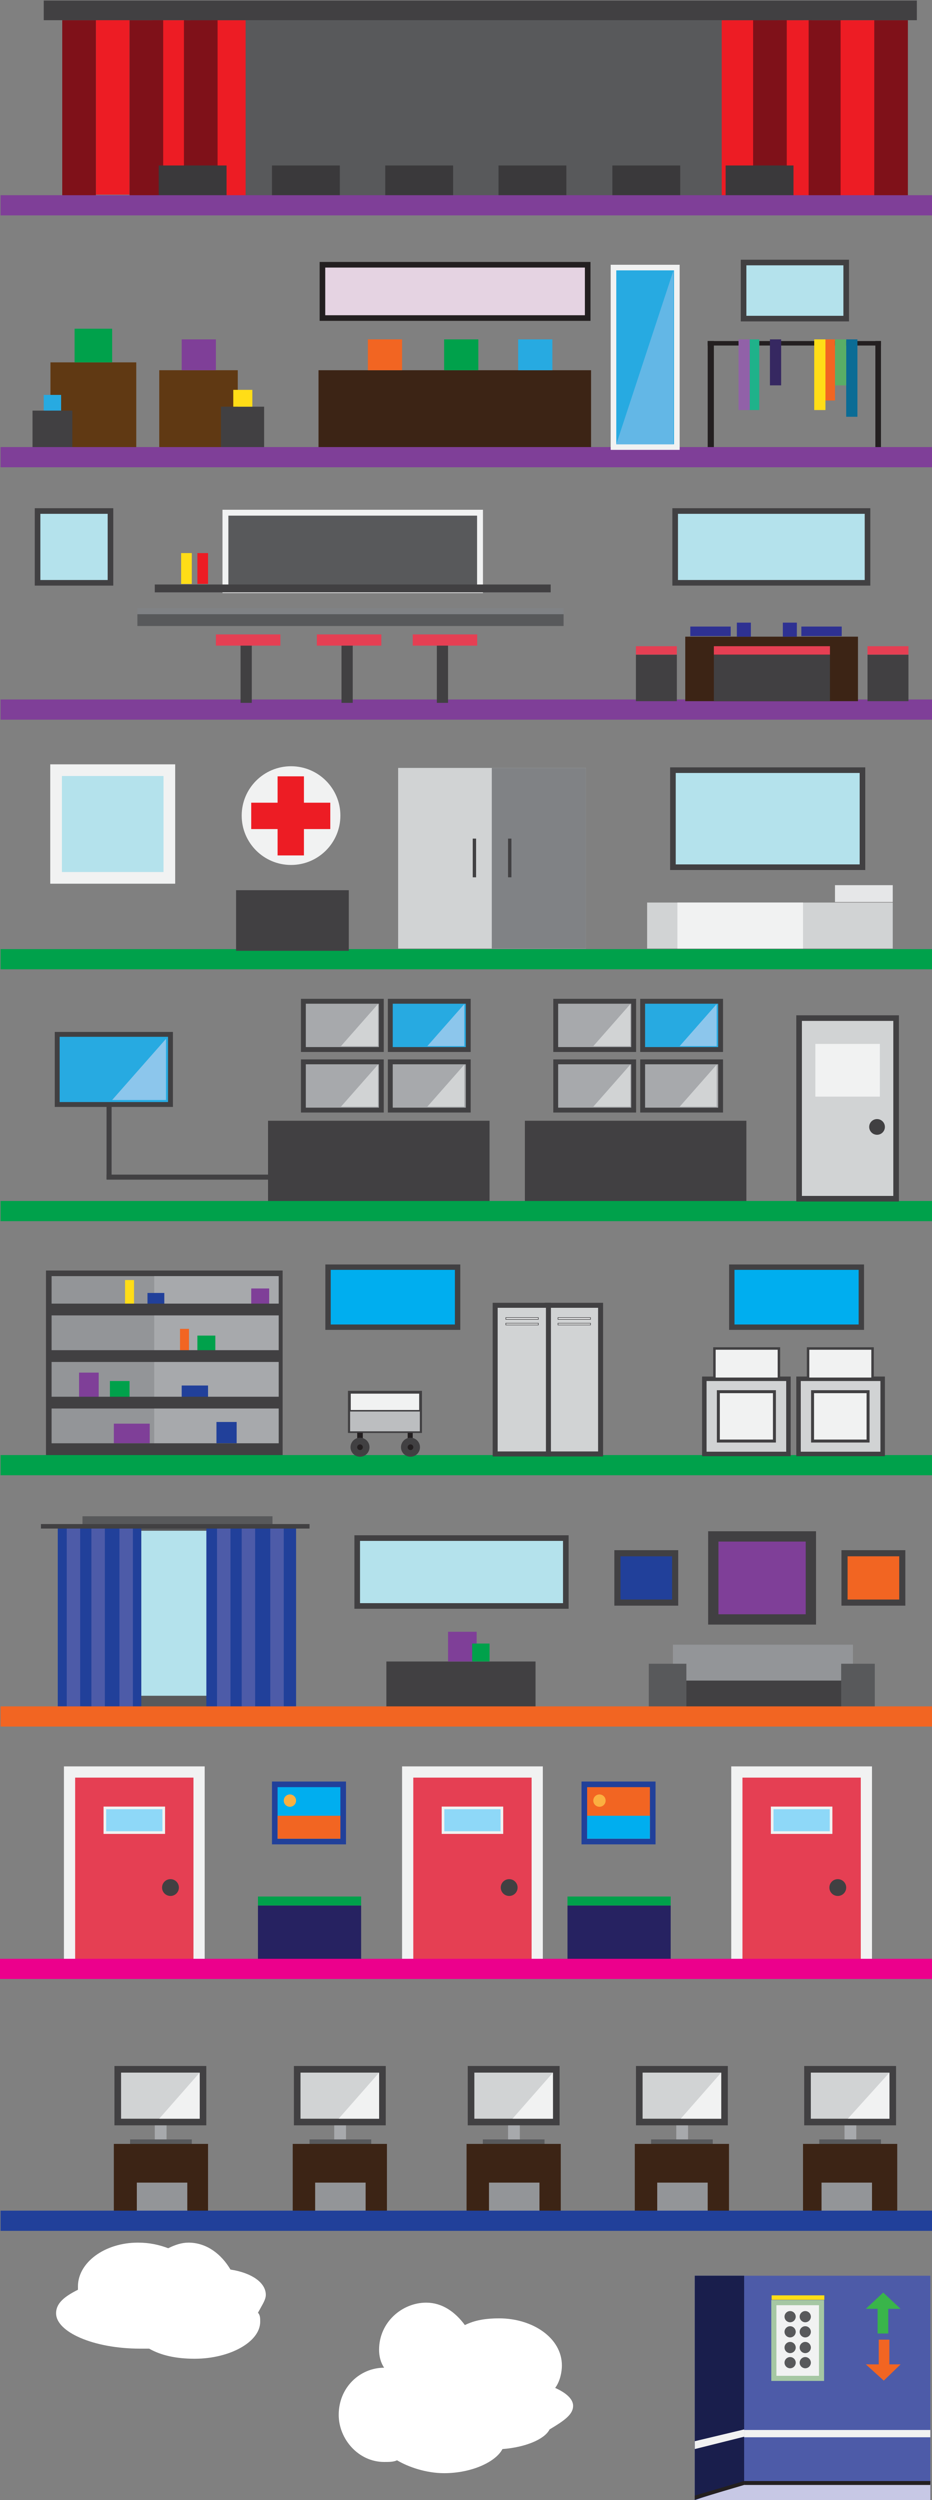 <?xml version="1.0" encoding="utf-8"?>
<svg version="1.1" id="Layer_1" xmlns="http://www.w3.org/2000/svg" xmlns:xlink="http://www.w3.org/1999/xlink" x="0px" y="0px"
	 viewBox="0 0 166.2 445.7" enable-background="new 0 0 166.2 445.7" xml:space="preserve">
<rect x="0" y="0" width="166.2" height="445.7" fill="#808080" stroke="none"/>
<rect x="90.6" y="378.5" fill="#A7A9AC" width="2.1" height="3.8"/>
<rect x="86.1" y="381.4" fill="#58595B" width="11" height="0.9"/>
<rect x="83.2" y="382.2" fill="#3C2415" width="16.8" height="14.6"/>
<rect x="84" y="368.9" fill="#D1D3D4" stroke="#414042" stroke-width="1.18" width="15.2" height="9.4"/>
<polyline fill="#F1F2F2" points="98.6,369.5 98.6,377.7 91.4,377.7 "/>
<rect x="120.6" y="378.5" fill="#A7A9AC" width="2.1" height="3.8"/>
<rect x="116.1" y="381.4" fill="#58595B" width="11" height="0.9"/>
<rect x="113.2" y="382.2" fill="#3C2415" width="16.8" height="14.6"/>
<rect x="114" y="368.9" fill="#D1D3D4" stroke="#414042" stroke-width="1.18" width="15.2" height="9.4"/>
<polyline fill="#F1F2F2" points="128.6,369.5 128.6,377.7 121.4,377.7 "/>
<rect x="150.6" y="378.5" fill="#A7A9AC" width="2.1" height="3.8"/>
<rect x="146.1" y="381.4" fill="#58595B" width="11" height="0.9"/>
<rect x="143.2" y="382.2" fill="#3C2415" width="16.8" height="14.6"/>
<rect x="144" y="368.9" fill="#D1D3D4" stroke="#414042" stroke-width="1.18" width="15.2" height="9.4"/>
<polyline fill="#F1F2F2" points="158.6,369.5 158.6,377.7 151.2,377.7 "/>
<rect x="59.6" y="378.5" fill="#A7A9AC" width="2.1" height="3.8"/>
<rect x="55.2" y="381.4" fill="#58595B" width="11" height="0.9"/>
<rect x="52.2" y="382.2" fill="#3C2415" width="16.8" height="14.6"/>
<rect x="53" y="368.9" fill="#D1D3D4" stroke="#414042" stroke-width="1.18" width="15.2" height="9.4"/>
<polyline fill="#F1F2F2" points="67.6,369.5 67.6,377.7 60.4,377.7 "/>
<rect x="27.6" y="378.5" fill="#A7A9AC" width="2.1" height="3.8"/>
<rect x="23.2" y="381.4" fill="#58595B" width="11" height="0.9"/>
<rect x="20.3" y="382.2" fill="#3C2415" width="16.8" height="14.6"/>
<rect x="21" y="368.9" fill="#D1D3D4" stroke="#414042" stroke-width="1.18" width="15.2" height="9.4"/>
<polyline fill="#F1F2F2" points="35.6,369.5 35.6,377.7 28.4,377.7 "/>
<rect x="146.5" y="389.1" fill="#939598" width="9" height="6.2"/>
<rect x="117.2" y="389.1" fill="#939598" width="9" height="6.2"/>
<rect x="87.2" y="389.1" fill="#939598" width="9" height="6.2"/>
<rect x="56.2" y="389.1" fill="#939598" width="9" height="6.2"/>
<rect x="24.4" y="389.1" fill="#939598" width="9" height="6.2"/>
<rect x="0.1" y="394.1" fill="#21409A" width="166.1" height="3.6"/>
<rect x="63.7" y="274.2" fill="#B4E2EC" stroke="#414042" width="37.2" height="12.1"/>
<rect x="120" y="293.2" fill="#939598" width="32.1" height="12"/>
<rect x="120" y="299.6" fill="#414042" width="32.1" height="5.6"/>
<rect x="150" y="296.6" fill="#58595B" width="6" height="8.6"/>
<rect x="115.7" y="296.6" fill="#58595B" width="6.7" height="8.6"/>
<rect x="127.2" y="273.9" fill="#7F3F98" stroke="#414042" stroke-width="1.84" width="17.4" height="14.8"/>
<rect x="150.6" y="276.9" fill="#F26522" stroke="#414042" stroke-width="1.09" width="10.3" height="8.8"/>
<rect x="110.1" y="276.9" fill="#21409A" stroke="#414042" stroke-width="1.09" width="10.3" height="8.8"/>
<rect x="68.9" y="296.2" fill="#414042" width="26.6" height="8.3"/>
<rect x="79.9" y="290.9" fill="#7F3F98" width="5.1" height="5.3"/>
<rect x="84.2" y="293" fill="#00A14B" width="3.1" height="3.2"/>
<rect x="16" y="271.6" fill="#B4E2EC" stroke="#58595B" stroke-width="2.58" width="31.3" height="32"/>
<rect x="36.8" y="272.4" fill="#21409A" width="16" height="31.8"/>
<rect x="38.7" y="272.4" fill="#4D5BA8" width="2.4" height="31.8"/>
<rect x="43.1" y="272.4" fill="#4D5BA8" width="2.4" height="31.8"/>
<rect x="48.2" y="272.4" fill="#4D5BA8" width="2.4" height="31.8"/>
<rect x="10.3" y="272.4" fill="#21409A" width="14.9" height="31.8"/>
<rect x="11.9" y="272.4" fill="#4D5BA8" width="2.4" height="31.8"/>
<rect x="16.3" y="272.4" fill="#4D5BA8" width="2.4" height="31.8"/>
<rect x="21.3" y="272.4" fill="#4D5BA8" width="2.4" height="31.8"/>
<rect x="7.3" y="271.7" fill="#414042" width="47.9" height="0.8"/>
<rect x="0.1" y="304.2" fill="#F26522" width="167.1" height="3.6"/>
<rect x="8.7" y="227" fill="#939598" stroke="#414042" width="41.2" height="32.3"/>
<rect x="27.5" y="227.5" fill="#A7A9AC" width="22.2" height="29.9"/>
<rect x="20.3" y="253.8" fill="#7F3F98" width="6.4" height="3.5"/>
<rect x="38.6" y="253.5" fill="#21409A" width="3.6" height="3.8"/>
<rect x="14.1" y="244.7" fill="#7F3F98" width="3.5" height="4.4"/>
<rect x="19.6" y="246.2" fill="#00A14B" width="3.5" height="3"/>
<rect x="32.4" y="247" fill="#21409A" width="4.7" height="2.1"/>
<rect x="22.3" y="228.2" fill="#FFDD17" width="1.6" height="4.3"/>
<rect x="26.3" y="230.5" fill="#21409A" width="3" height="2"/>
<rect x="44.8" y="229.7" fill="#7F3F98" width="3.2" height="2.8"/>
<rect x="32.1" y="236.9" fill="#F26522" width="1.6" height="4"/>
<rect x="35.2" y="238.1" fill="#00A14B" width="3.2" height="2.8"/>
<rect x="9" y="232.4" fill="#414042" width="40.8" height="2.1"/>
<rect x="8.7" y="240.7" fill="#414042" width="41.4" height="2.1"/>
<rect x="8.9" y="249" fill="#414042" width="41" height="2.1"/>
<rect x="8.9" y="257.3" fill="#414042" width="41" height="2.1"/>
<rect x="58.5" y="225.9" fill="#00AEEF" stroke="#414042" stroke-width="0.96" width="23.1" height="10.7"/>
<rect x="130.5" y="225.9" fill="#00AEEF" stroke="#414042" stroke-width="0.96" width="23.1" height="10.7"/>
<rect x="0.1" y="259.4" fill="#00A14B" width="166.4" height="3.6"/>
<polygon fill="#D1D3D4" stroke="#414042" stroke-width="0.8" points="125.6,259.2 125.6,250.8 125.6,245.8
	126.4,245.8 139.8,245.8 140.6,245.8 140.6,250.8 140.6,259.2 "/>
<polygon fill="#F1F2F2" stroke="#414042" stroke-width="0.44" points="127.4,240.4 127.4,243.8 127.4,245.8
	127.9,245.8 138.3,245.8 138.9,245.8 138.9,243.8 138.9,240.4 "/>
<polygon fill="#F1F2F2" stroke="#414042" stroke-width="0.53" points="128.1,256.9 128.1,251.4 128.1,248.1
	128.6,248.1 137.6,248.1 138.1,248.1 138.1,251.4 138.1,256.9 "/>
<polygon fill="#D1D3D4" stroke="#414042" stroke-width="0.8" points="142.4,259.2 142.4,250.8 142.4,245.8
	143.1,245.8 156.6,245.8 157.4,245.8 157.4,250.8 157.4,259.2 "/>
<polygon fill="#F1F2F2" stroke="#414042" stroke-width="0.44" points="144.1,240.4 144.1,243.8 144.1,245.8
	144.7,245.8 155,245.8 155.6,245.8 155.6,243.8 155.6,240.4 "/>
<polygon fill="#F1F2F2" stroke="#414042" stroke-width="0.53" points="144.9,256.9 144.9,251.4 144.9,248.1
	145.4,248.1 154.3,248.1 154.8,248.1 154.8,251.4 154.8,256.9 "/>
<polygon fill="#D1D3D4" stroke="#414042" stroke-width="0.89" points="97.6,259.2 97.6,242.6 97.6,232.7
	98,232.7 106.6,232.7 107.1,232.7 107.1,242.6 107.1,259.2 "/>
<polygon fill="#D1D3D4" stroke="#414042" stroke-width="0.89" points="88.3,259.2 88.3,242.6 88.3,232.7
	88.8,232.7 97.3,232.7 97.8,232.7 97.8,242.6 97.8,259.2 "/>
<rect x="99.5" y="234.9" fill="#F1F2F2" stroke="#414042" stroke-width="0.1" width="5.8" height="0.3"/>
<rect x="99.5" y="235.9" fill="#F1F2F2" stroke="#414042" stroke-width="0.1" width="5.8" height="0.3"/>
<rect x="90.2" y="234.9" fill="#F1F2F2" stroke="#414042" stroke-width="0.1" width="5.8" height="0.3"/>
<rect x="90.2" y="235.9" fill="#F1F2F2" stroke="#414042" stroke-width="0.1" width="5.8" height="0.3"/>
<polygon fill="#231F20" points="72.7,255.1 72.7,256.3 72.7,257 72.7,257 73.6,257 73.6,257 73.6,256.3 73.6,255.1 "/>
<polygon fill="#F1F2F2" stroke="#414042" stroke-width="0.5" points="62.3,255.2 62.3,250.8 62.3,248.2
	62.9,248.2 74.3,248.2 75,248.2 75,250.8 75,255.2 "/>
<polygon fill="#231F20" points="63.7,255.1 63.7,256.3 63.7,257 63.8,257 64.6,257 64.7,257 64.7,256.3 64.7,255.1 "/>
<polygon fill="#BCBEC0" stroke="#414042" stroke-width="0.27" points="62.3,255.3 62.3,253 62.3,251.5
	62.9,251.5 74.3,251.5 75,251.5 75,253 75,255.3 "/>
<circle fill="#231F20" stroke="#414042" stroke-width="1.19" cx="64.2" cy="258" r="1.1"/>
<circle fill="#231F20" stroke="#414042" stroke-width="1.19" cx="73.2" cy="258" r="1.1"/>
<rect x="131.4" y="315.9" fill="#E53F53" stroke="#F1F2F2" stroke-width="2" width="23.1" height="35.1"/>
<circle fill="#414042" cx="149.4" cy="336.5" r="1.5"/>
<rect x="137.7" y="322.3" fill="#8ED8F8" stroke="#F1F2F2" stroke-width="0.47" width="10.5" height="4.4"/>
<rect x="72.7" y="315.9" fill="#E53F53" stroke="#F1F2F2" stroke-width="2" width="23.1" height="35.1"/>
<circle fill="#414042" cx="90.8" cy="336.5" r="1.5"/>
<rect x="79" y="322.3" fill="#8ED8F8" stroke="#F1F2F2" stroke-width="0.47" width="10.5" height="4.4"/>
<rect x="12.4" y="315.9" fill="#E53F53" stroke="#F1F2F2" stroke-width="2" width="23.1" height="35.1"/>
<circle fill="#414042" cx="30.4" cy="336.5" r="1.5"/>
<rect x="18.7" y="322.3" fill="#8ED8F8" stroke="#F1F2F2" stroke-width="0.47" width="10.5" height="4.4"/>
<rect x="46" y="339.7" fill="#262261" width="18.4" height="9.8"/>
<rect x="49" y="318.1" fill="#00AEEF" stroke="#21409A" width="12.2" height="10.2"/>
<circle fill="#FBB040" cx="51.7" cy="321" r="1.1"/>
<rect x="49.5" y="323.7" fill="#F26522" width="11.2" height="4.1"/>
<rect x="101.2" y="339.7" fill="#262261" width="18.4" height="9.8"/>
<rect x="104.2" y="318.1" fill="#F26522" stroke="#21409A" width="12.2" height="10.2"/>
<circle fill="#FBB040" cx="106.9" cy="321" r="1.1"/>
<rect x="104.7" y="323.7" fill="#00AEEF" width="11.2" height="4.1"/>
<rect x="46" y="338.1" fill="#00A14B" width="18.4" height="1.6"/>
<rect x="101.2" y="338.1" fill="#00A14B" width="18.4" height="1.6"/>
<rect x="-0.2" y="349.2" fill="#EC008C" width="166.4" height="3.6"/>
<rect x="0.1" y="124.7" fill="#7F3F98" width="166.2" height="3.6"/>
<rect x="122.2" y="113.5" fill="#3C2415" width="30.8" height="11.5"/>
<rect x="139.6" y="111" fill="#2E3192" width="2.5" height="2.5"/>
<rect x="131.4" y="111" fill="#2E3192" width="2.5" height="2.5"/>
<rect x="123.1" y="111.7" fill="#2E3192" width="7.2" height="1.7"/>
<rect x="142.9" y="111.7" fill="#2E3192" width="7.2" height="1.7"/>
<rect x="120.4" y="91.1" fill="#B4E2EC" stroke="#414042" width="34.3" height="12.8"/>
<rect x="24.5" y="108.4" fill="#808285" width="76" height="1.2"/>
<rect x="6.7" y="91.1" fill="#B4E2EC" stroke="#414042" width="13" height="12.8"/>
<rect x="77.9" y="113.7" fill="#414042" width="2" height="11.6"/>
<rect x="73.6" y="113.1" fill="#E53F53" width="11.5" height="2"/>
<rect x="60.9" y="113.7" fill="#414042" width="2" height="11.6"/>
<rect x="56.5" y="113.1" fill="#E53F53" width="11.5" height="2"/>
<rect x="42.9" y="113.7" fill="#414042" width="2" height="11.6"/>
<rect x="38.5" y="113.1" fill="#E53F53" width="11.5" height="2"/>
<rect x="24.5" y="109.5" fill="#58595B" width="76" height="2.1"/>
<rect x="40.2" y="91.4" fill="#58595B" stroke="#F1F2F2" stroke-width="1.05" width="45.4" height="13.8"/>
<rect x="27.6" y="104.2" fill="#414042" width="70.6" height="1.4"/>
<rect x="113.4" y="116.7" fill="#414042" width="7.3" height="8.3"/>
<rect x="113.4" y="115.2" fill="#E53F53" width="7.3" height="1.5"/>
<rect x="127.3" y="116.7" fill="#414042" width="20.7" height="8.3"/>
<rect x="127.3" y="115.2" fill="#E53F53" width="20.7" height="1.5"/>
<rect x="154.7" y="116.7" fill="#414042" width="7.3" height="8.3"/>
<rect x="154.7" y="115.2" fill="#E53F53" width="7.3" height="1.5"/>
<rect x="32.3" y="98.6" fill="#FFDD17" width="1.9" height="5.5"/>
<rect x="35.2" y="98.6" fill="#ED1C24" width="1.9" height="5.5"/>
<rect x="114.6" y="189.3" fill="#A7A9AC" stroke="#414042" stroke-width="0.87" width="13.9" height="8.6"/>
<polyline fill="#D1D3D4" points="127.8,189.8 127.8,197.3 121.2,197.3 "/>
<rect x="99.1" y="189.3" fill="#A7A9AC" stroke="#414042" stroke-width="0.87" width="13.9" height="8.6"/>
<polyline fill="#D1D3D4" points="112.4,189.8 112.4,197.3 105.8,197.3 "/>
<rect x="114.6" y="178.5" fill="#27AAE1" stroke="#414042" stroke-width="0.87" width="13.9" height="8.6"/>
<polyline fill="#8CC6EC" points="127.8,179 127.8,186.5 121.2,186.5 "/>
<rect x="99.1" y="178.5" fill="#A7A9AC" stroke="#414042" stroke-width="0.87" width="13.9" height="8.6"/>
<polyline fill="#D1D3D4" points="112.4,179 112.4,186.5 105.8,186.5 "/>
<rect x="10.2" y="184.4" fill="#27AAE1" stroke="#414042" stroke-width="0.87" width="20.2" height="12.5"/>
<polyline fill="#8CC6EC" points="29.6,185.2 29.6,196.1 20,196.1 "/>
<rect x="19" y="196.6" fill="#414042" width="0.9" height="13.6"/>
<rect x="19" y="209.4" fill="#414042" width="30.4" height="0.9"/>
<rect x="93.6" y="199.8" fill="#414042" width="39.5" height="15"/>
<rect x="34" y="2.4" fill="#58595B" width="109.3" height="32.8"/>
<rect x="47.8" y="199.8" fill="#414042" width="39.5" height="15"/>
<rect x="0.1" y="214.1" fill="#00A14B" width="166.4" height="3.6"/>
<rect x="142.5" y="181.5" fill="#D1D3D4" stroke="#414042" width="17.3" height="32.2"/>
<rect x="145.4" y="186.1" fill="#F1F2F2" width="11.5" height="9.4"/>
<circle fill="#414042" cx="156.4" cy="200.9" r="1.4"/>
<rect x="126.2" y="60.8" fill="#231F20" width="30.9" height="0.8"/>
<rect x="28.4" y="66" fill="#603913" width="14" height="14.4"/>
<rect x="32.4" y="60.5" fill="#7F3F98" width="6.1" height="5.5"/>
<rect x="9" y="64.6" fill="#603913" width="15.3" height="15.8"/>
<rect x="13.3" y="58.6" fill="#00A14B" width="6.7" height="6"/>
<rect x="56.8" y="66" fill="#3C2415" width="48.6" height="14.4"/>
<rect x="65.6" y="60.5" fill="#F26522" width="6.1" height="5.5"/>
<rect x="79.2" y="60.5" fill="#00A14B" width="6.1" height="5.5"/>
<rect x="92.4" y="60.5" fill="#27AAE1" width="6.1" height="5.5"/>
<rect x="150.9" y="60.5" fill="#0B6C95" width="2" height="13.8"/>
<rect x="148.9" y="60.5" fill="#59AE66" width="2" height="8.2"/>
<rect x="146.9" y="60.5" fill="#F26522" width="2" height="10.9"/>
<rect x="145.2" y="60.5" fill="#FFDD17" width="2" height="12.6"/>
<rect x="137.3" y="60.5" fill="#362861" width="2" height="8.2"/>
<rect x="133.4" y="60.5" fill="#1FB28A" width="2" height="12.6"/>
<rect x="131.7" y="60.5" fill="#9161A8" width="2" height="12.6"/>
<rect x="156.1" y="60.8" fill="#231F20" width="1" height="19.6"/>
<rect x="126.2" y="60.8" fill="#231F20" width="1.1" height="19.6"/>
<rect x="132.6" y="46.8" fill="#B4E2EC" stroke="#414042" width="18.3" height="10"/>
<rect x="57.5" y="47.2" fill="#E5D3E2" stroke="#231F20" width="47.3" height="9.5"/>
<rect x="39.4" y="72.5" fill="#414042" width="7.7" height="8"/>
<rect x="41.6" y="69.5" fill="#FFDD17" width="3.4" height="3"/>
<rect x="5.8" y="73.2" fill="#414042" width="7.1" height="7.3"/>
<rect x="7.8" y="70.4" fill="#27AAE1" width="3.1" height="2.8"/>
<rect x="0.1" y="79.7" fill="#7F3F98" width="166.2" height="3.6"/>
<rect x="109.4" y="47.7" fill="#27AAE1" stroke="#F1F2F2" width="11.3" height="32"/>
<polyline fill="#63B7E6" points="120.1,48.2 120.1,79.2 109.9,79.2 "/>
<rect x="0.1" y="169.2" fill="#00A14B" width="166.4" height="3.6"/>
<circle fill="#F1F2F2" cx="51.9" cy="145.4" r="8.8"/>
<polygon fill="#ED1C24" points="58.9,143.1 54.2,143.1 54.2,138.4 49.5,138.4 49.5,143.1 44.8,143.1 44.8,147.8 49.5,147.8
	49.5,152.5 54.2,152.5 54.2,147.8 58.9,147.8 "/>
<rect x="120" y="137.3" fill="#B4E2EC" stroke="#414042" width="33.8" height="17.3"/>
<rect x="10" y="137.3" fill="#B4E2EC" stroke="#F1F2F2" stroke-width="2.08" width="20.2" height="19.2"/>
<rect x="42.1" y="158.7" fill="#414042" width="20.1" height="10.8"/>
<rect x="115.4" y="160.9" fill="#D1D3D4" width="43.8" height="8.2"/>
<rect x="148.9" y="157.8" fill="#E6E7E8" width="10.3" height="3"/>
<rect x="17.1" y="2.9" fill="#ED1C24" width="6" height="31.8"/>
<rect x="27.2" y="3.6" fill="#ED1C24" width="6" height="31.8"/>
<rect x="37.8" y="3.6" fill="#ED1C24" width="6" height="31.8"/>
<rect x="128.7" y="3.6" fill="#ED1C24" width="6" height="31.8"/>
<rect x="138.7" y="3.6" fill="#ED1C24" width="6" height="31.8"/>
<rect x="11.1" y="3.6" fill="#7F1119" width="6" height="31.8"/>
<rect x="23.1" y="3.6" fill="#7F1119" width="6" height="31.8"/>
<rect x="32.8" y="3.6" fill="#7F1119" width="6" height="31.8"/>
<rect x="134.3" y="3.6" fill="#7F1119" width="6" height="31.8"/>
<rect x="144.2" y="3.6" fill="#7F1119" width="6" height="31.8"/>
<rect x="155.9" y="3.6" fill="#7F1119" width="6" height="31.8"/>
<rect x="149.9" y="3.6" fill="#ED1C24" width="6" height="31.8"/>
<rect x="120.8" y="160.9" fill="#F1F2F2" width="22.4" height="8.2"/>
<rect x="71" y="136.9" fill="#D1D3D4" width="33.5" height="32.2"/>
<rect x="87.7" y="136.9" fill="#808285" width="16.8" height="32.2"/>
<rect x="84.3" y="149.5" fill="#414042" width="0.6" height="6.9"/>
<rect x="90.6" y="149.5" fill="#414042" width="0.6" height="6.9"/>
<rect x="7.8" y="0.1" fill="#414042" width="155.7" height="3.5"/>
<rect x="129.4" y="29.5" fill="#3A393B" width="12.1" height="5.6"/>
<rect x="109.2" y="29.5" fill="#3A393B" width="12.1" height="5.6"/>
<rect x="88.9" y="29.5" fill="#3A393B" width="12.1" height="5.6"/>
<rect x="68.7" y="29.5" fill="#3A393B" width="12.1" height="5.6"/>
<rect x="48.5" y="29.5" fill="#3A393B" width="12.1" height="5.6"/>
<rect x="28.3" y="29.5" fill="#3A393B" width="12.1" height="5.6"/>
<rect x="0.1" y="34.8" fill="#7F3F98" width="166.2" height="3.6"/>
<rect x="123.9" y="405.7" fill="#4D5BA8" width="42" height="40"/>
<polygon fill="#191E4C" points="132.7,442.4 123.9,445.7 123.9,405.7 132.7,405.7 "/>
<polygon fill="#C7C8E5" points="165.9,445.7 123.9,445.7 132.9,442.8 165.9,442.8 "/>
<rect x="132.7" y="433.2" fill="#F1F2F2" width="33.2" height="1.3"/>
<polygon fill="#F1F2F2" points="123.9,436.6 132.7,434.4 132.7,433.1 123.9,435.2 "/>
<rect x="132.7" y="442.3" fill="#231F20" width="33.2" height="0.7"/>
<polygon fill="#231F20" points="123.9,445.6 132.7,443 132.7,442.3 123.9,444.9 "/>
<rect x="137.6" y="409.2" fill="#FFDD17" width="9.4" height="0.8"/>
<rect x="138" y="410.5" fill="#F1F2F2" stroke="#A5C7A3" stroke-width="0.91" width="8.5" height="13.5"/>
<rect x="156.5" y="411.5" fill="#39B54A" width="1.9" height="4.5"/>
<polygon fill="#39B54A" points="154.4,411.6 160.6,411.6 157.5,408.7 "/>
<rect x="156.7" y="417.1" fill="#F26522" width="1.9" height="4.5"/>
<polygon fill="#F26522" points="160.6,421.5 154.4,421.5 157.6,424.4 "/>
<circle fill="#58595B" cx="140.9" cy="413" r="1"/>
<circle fill="#58595B" cx="143.6" cy="413" r="1"/>
<circle fill="#58595B" cx="140.9" cy="415.7" r="1"/>
<circle fill="#58595B" cx="143.6" cy="415.7" r="1"/>
<circle fill="#58595B" cx="140.9" cy="418.5" r="1"/>
<circle fill="#58595B" cx="143.6" cy="418.5" r="1"/>
<circle fill="#58595B" cx="140.9" cy="421.2" r="1"/>
<circle fill="#58595B" cx="143.6" cy="421.2" r="1"/>
<g>
	<path fill="#FFFFFF" d="M102.2,428.9c0-1.2-1.2-2.3-3.2-3.2c0.9-1.2,1.2-2.9,1.2-4c0-4.9-5.2-8.4-11.2-8.4c-2.3,0-4.3,0.3-6.1,1.2
		c-1.7-2.3-4-4-6.9-4c-4.3,0-8.4,3.5-8.4,8.4c0,1.2,0.3,2.3,0.9,3.2c-4.3,0-8.1,3.5-8.1,8.4c0,4.3,3.5,8.4,8.1,8.4
		c0.9,0,1.7,0,2.3-0.3c2,1.2,5.2,2.3,8.4,2.3c4.9,0,9.2-2,10.4-4.3c4-0.3,7.5-1.7,8.4-3.5C100.7,431.5,102.2,430.4,102.2,428.9z"/>
</g>
<g>
	<path fill="#FFFFFF" d="M47.4,409.1c0-2.1-2.4-3.9-6.3-4.5c-1.6-2.7-4.2-4.8-7.5-4.8c-1.2,0-2.4,0.4-3.6,1c-1.6-0.6-3.3-1-5.4-1
		c-6,0-10.7,3.6-10.7,7.8c0,0.4,0,0.4,0,0.6c-2.4,1.2-3.9,2.4-3.9,4.2c0,3.3,6.6,6.3,15,6.3c0.6,0,1,0,1.6,0
		c2.1,1.2,4.8,1.8,8.1,1.8c6.3,0,11.7-3,11.7-6.6c0-0.6,0-1.2-0.4-1.6C46.8,410.8,47.4,410,47.4,409.1z"/>
</g>
<rect x="69.6" y="189.3" fill="#A7A9AC" stroke="#414042" stroke-width="0.87" width="13.9" height="8.6"/>
<polyline fill="#D1D3D4" points="82.8,189.8 82.8,197.3 76.2,197.3 "/>
<rect x="54.1" y="189.3" fill="#A7A9AC" stroke="#414042" stroke-width="0.87" width="13.9" height="8.6"/>
<polyline fill="#D1D3D4" points="67.4,189.8 67.4,197.3 60.8,197.3 "/>
<rect x="69.6" y="178.5" fill="#27AAE1" stroke="#414042" stroke-width="0.87" width="13.9" height="8.6"/>
<polyline fill="#8CC6EC" points="82.8,179 82.8,186.5 76.2,186.5 "/>
<rect x="54.1" y="178.5" fill="#A7A9AC" stroke="#414042" stroke-width="0.87" width="13.9" height="8.6"/>
<polyline fill="#D1D3D4" points="67.4,179 67.4,186.5 60.8,186.5 "/>
</svg>
